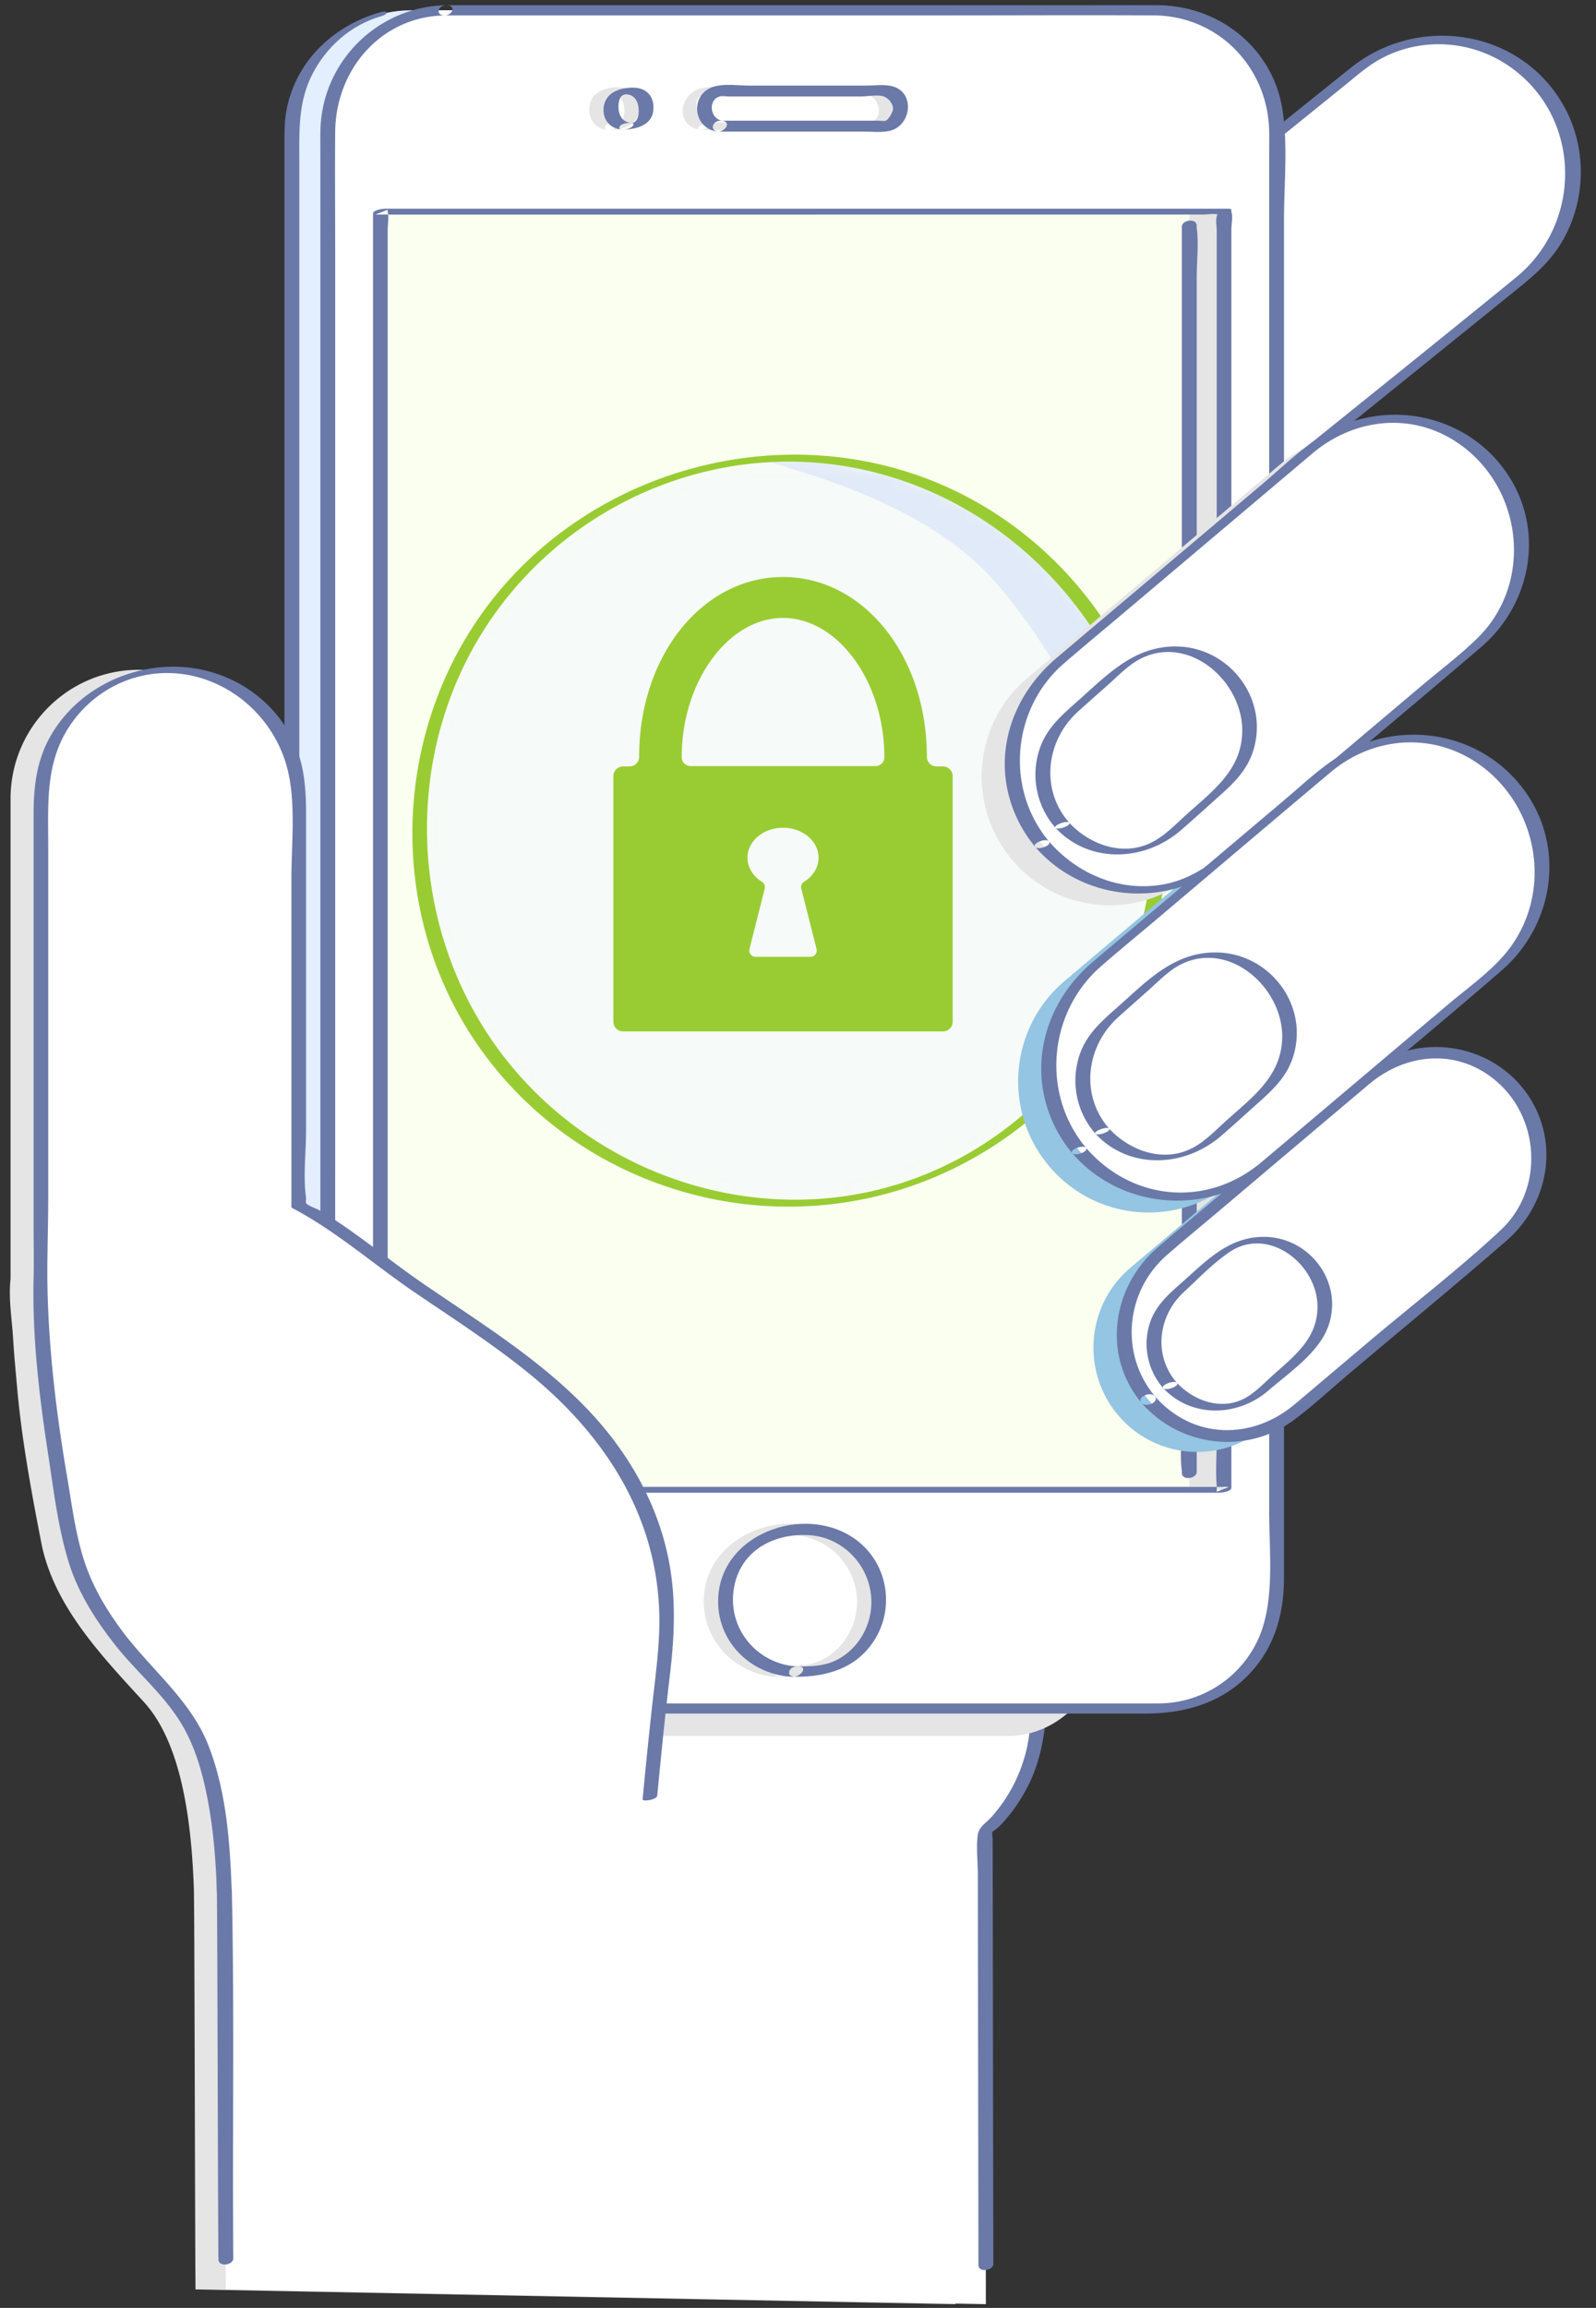 <svg xmlns="http://www.w3.org/2000/svg" xmlns:xlink="http://www.w3.org/1999/xlink" width="101" height="146" viewBox="0 0 101 146">
    <rect x="0" y="0" width="101" height="146" fill="#333333" stroke="none"/>
    <defs>
        <path id="a" d="M47.108 23.698c0 13.023-10.506 23.58-23.466 23.58S.176 36.721.176 23.698C.176 10.675 10.682.118 23.642.118s23.466 10.557 23.466 23.58"/>
    </defs>
    <g fill="none" fill-rule="evenodd">
        <path fill="#E5E5E5" d="M63.779 95.07c-.008-1.682.09-1.87-1.28-2.612-1.095-.594-2.288-1.05-3.437-1.513a60.734 60.734 0 0 0-10.086-3.08 61.108 61.108 0 0 0-17.053-1.19c-2.605-2.109-5.497-3.908-8.216-5.803-2.08-1.45-4.329-3.406-6.723-4.627V50.54c0-4.511-3.64-8.168-8.128-8.168h-.07c-4.484 0-8.118 3.652-8.118 8.157v30.368c-.137 1.286.087 2.545.162 3.787.063 1.061.165 2.093.258 3.146a60.92 60.92 0 0 0 .393 3.32c.311 2.156.715 4.298 1.13 6.437.779 4.012 3.852 7.192 6.496 10.085 2.48 2.711 3.024 7.9 3.164 11.874l.012 1.122c.03 3.463.06 20.7.089 24.163 0 0 47.88.933 48.096.933l-.042-29.89c2.049-1.819 3.353-4.537 3.353-7.578v-.545c0-4.227.018-8.453 0-12.68"/>
        <path fill="#FFF" d="M11.773 108.59c.192.295.37.598.534.908.668 1.26 1.11 2.635 1.388 4.032.466 2.343.488 4.748.509 7.137.03 3.463.06 20.7.089 24.163 0 0 47.88.933 48.096.933l-.042-29.89c2.049-1.819 3.353-4.537 3.353-7.578v-.545c0-4.227.018-8.453 0-12.68-.008-1.682.09-1.87-1.28-2.612-1.095-.594-2.288-1.05-3.437-1.513a60.734 60.734 0 0 0-10.086-3.08c-9.138-1.947-18.686-1.795-27.743.555-3.2.83-6.429 1.976-8.923 4.241-.272.247-.532.505-.779.777-1.593 1.751-2.465 3.967-2.657 6.32-.042.52-.077 1.061-.04 1.584.03.456-.146.933-.235 1.386-.204 1.04-.334 2.113-.18 3.17.11.762.302 1.217.776 1.795.235.287.454.587.657.898"/>
        <path fill="#6A79A8" d="M62.86 143.22l-.028-18.147-.013-8.708c0-.127-.055-.401-.001-.52-.037.08.369-.253.432-.318.265-.273.513-.56.746-.862.46-.598.858-1.248 1.18-1.931 1.524-3.235.996-7.118 1-10.588.003-2.114.005-4.227-.002-6.34-.004-.921.248-2.26-.462-2.993-.94-.97-2.617-1.446-3.833-1.936-1.801-.726-3.618-1.4-5.474-1.972a61.822 61.822 0 0 0-22.637-2.574c-3.819.279-7.626.912-11.321 1.924-3.197.875-6.406 2.131-8.834 4.474-2.454 2.368-3.224 5.338-3.33 8.646-.057 1.819-.853 3.526-.246 5.364.206.625.615 1.08.996 1.602.622.852 1.11 1.795 1.484 2.782 1.214 3.204 1.197 6.695 1.22 10.074.013 1.89.018 3.782.025 5.672.016 4.694.026 9.388.048 14.083l.012 1.98c.004.499.945.368.942-.065-.068-8.125.091-16.262-.12-24.385-.09-3.431-.483-6.988-2.353-9.95-.404-.64-1.008-1.206-1.285-1.914-.348-.891-.302-1.94-.187-2.873.107-.872.402-1.714.399-2.594-.003-.886.046-1.767.21-2.64 1.451-7.752 10.45-9.794 17.03-10.864 7.608-1.238 15.436-.978 22.956.713 3.623.815 7.135 2 10.567 3.416 1.096.452 3.137.944 3.24 2.36.129 1.778.017 3.604.016 5.386 0 1.985-.004 3.97-.006 5.955-.002 1.705.124 3.46-.255 5.135a9.734 9.734 0 0 1-2.215 4.314c-.356.4-.81.633-.884 1.156-.111.79.002 1.681.004 2.477l.007 4.705.03 19.607v.415c0 .498.942.367.941-.066"/>
        <path fill="#FFF" d="M59.463 36.57c-2.913-3.64-2.338-8.965 1.285-11.893L85.907 4.35a8.348 8.348 0 0 1 11.776 1.285l.046.057c2.902 3.627 2.329 8.932-1.28 11.848L71.297 37.86a8.39 8.39 0 0 1-11.835-1.291"/>
        <path fill="#6A79A8" d="M59.892 36.38c-1.916-2.394-2.36-5.772-1.103-8.578.614-1.37 1.594-2.428 2.741-3.355l6.34-5.123L85.112 5.392c.505-.407.999-.839 1.53-1.213 2.655-1.875 6.252-1.819 8.903.037 4.563 3.194 4.638 9.873.387 13.339-5.064 4.13-10.165 8.214-15.248 12.32l-8.036 6.494c-.557.45-1.108.908-1.67 1.35-2.09 1.64-4.79 2.148-7.318 1.308-1.495-.496-2.767-1.436-3.768-2.647-.224-.271-1.114.069-.858.38 3.275 3.96 8.936 4.174 12.833 1.042 2.121-1.705 4.234-3.421 6.35-5.131l17.92-14.48c.96-.776 1.866-1.576 2.545-2.632 1.645-2.56 1.81-5.92.406-8.622C96.464 1.89 89.845.81 85.506 4.272c-5.27 4.204-10.488 8.475-15.732 12.711l-8.196 6.623c-.575.465-1.18.913-1.717 1.423a8.795 8.795 0 0 0-2.587 7.868 8.663 8.663 0 0 0 1.76 3.862c.22.274 1.111-.063.858-.38"/>
        <path fill="#E5E5E5" d="M24.957 2.39H63.81c3.542 0 6.413 3.407 6.413 7.611v92.204c0 4.204-2.871 7.612-6.413 7.612H24.957c-3.541 0-6.412-3.408-6.412-7.612V10c0-4.204 2.87-7.612 6.412-7.612"/>
        <path fill="#E3EEFF" d="M25.996.652h45.141c4.115 0 7.451 3.408 7.451 7.612v92.204c0 4.204-3.336 7.612-7.45 7.612H25.995c-4.115 0-7.451-3.408-7.451-7.612V8.264c0-4.204 3.336-7.612 7.45-7.612"/>
        <path fill="#6A79A8" d="M24.018 107.52c-3.073-1.123-5.03-3.954-5.078-7.188-.005-.308 0-.616 0-.923v-5.843-22.873-28.946-24.374-7.161c0-1.891-.086-3.706.804-5.475.882-1.752 2.447-3.153 4.354-3.703.535-.155.482-.41-.067-.25-3.08.889-5.473 3.266-5.95 6.484-.087.586-.08 1.17-.08 1.759v89.677c0 2.211.007 4.31 1.361 6.252.93 1.333 2.24 2.312 3.768 2.87.254.093.94-.288.888-.307"/>
        <path fill="#FFF" d="M28.194.652h45.142c4.115 0 7.45 3.408 7.45 7.612v92.204c0 4.204-3.335 7.612-7.45 7.612H28.194c-4.115 0-7.45-3.408-7.45-7.612V8.264c0-4.204 3.335-7.612 7.45-7.612"/>
        <path fill="#6A79A8" d="M28.148.974H59.7c4.44 0 8.88-.023 13.32 0 4.059.02 7.221 3.27 7.298 7.33.01.534 0 1.068 0 1.6V95.675c0 2.628.409 5.898-.827 8.294a6.946 6.946 0 0 1-6.11 3.79c-.287.004-.575 0-.863 0h-42.39c-1.93 0-3.74.03-5.477-1.064-2.336-1.47-3.439-4.013-3.439-6.707v-8.855V74 52.878v-20.75-16.307c0-2.495-.023-4.991 0-7.486.037-3.948 2.904-7.289 6.936-7.361.514-.01.726-.656.093-.644-4.358.078-7.907 3.598-7.966 7.991-.009.654 0 1.31 0 1.964v86.959c0 .987-.003 1.974 0 2.961.007 2.87 1.263 5.557 3.763 7.072 1.775 1.076 3.663 1.125 5.641 1.125h42.804c2.658 0 5.16-.764 6.926-2.896 1.366-1.649 1.846-3.626 1.846-5.717v-9.716V72.13 50.375v-20.86-15.547c0-2.285.256-4.764-.099-7.037C80.544 3.01 77.118.346 73.254.33c-1.417-.006-2.835 0-4.252 0H28.241c-.516 0-.725.644-.093.644"/>
        <path fill="#E5E5E5" d="M24.07 94.235h53.39V13.388H24.07z"/>
        <path fill="#FAFFEF" d="M24.07 94.235h51.192V13.388H24.07z"/>
        <path fill="#6A79A8" d="M75.733 93.114v-7.88-18.819-22.747-19.669-6.51c0-.988.137-2.09 0-3.07-.006-.045 0-.095 0-.14 0-.502-.942-.375-.942.063V89.967c0 .988-.137 2.09 0 3.071.006.045 0 .094 0 .14 0 .501.942.374.942-.064"/>
        <path fill="#6A79A8" d="M23.767 94.43H77.158c.16 0 .767-.073.767-.309v-8.066-19.271-23.402-20.15-6.672-2.063c0-.285.108-.831 0-1.098-.014-.034 0-.098 0-.136 0-.053-.144-.06-.162-.06H24.372c-.16 0-.766.074-.766.31V93.137c0 .283-.11.833 0 1.098.013.034 0 .099 0 .136 0 .136.928.01.928-.25v-8.066-19.271-23.402-20.15-6.672-2.063c0-.312.094-.798 0-1.098-.012-.038 0-.096 0-.136l-.767.31H76.122c.28 0 .692-.08.963 0-.03-.01-.03-.1-.088.124-.068.26 0 .63 0 .898V91.115c0 .949-.079 1.937 0 2.883.01.123 0 .25 0 .373l.766-.31H24.372c-.191 0-1.047.37-.605.37"/>
        <path fill="#E5E5E5" d="M44.435 8.216h9.178c.57 0 1.23.08 1.79-.07 1.146-.308 1.699-2.127.32-2.56-.52-.165-1.203-.062-1.734-.062h-7.322c-.714 0-1.521-.105-2.229.044-1.466.309-1.776 2.416-.106 2.642.258.034 1.082-.392.581-.46-.618-.083-1.285-1.4-.449-1.755.116-.05.363 0 .485 0h8.391c.476 0 1.054-.09 1.524 0 .633.121 1.004 1.03.556 1.545-.241.277-.165.166-.49.205-1.735.204-3.616 0-5.362 0H44.81c-.312 0-.997.47-.376.47"/>
        <path fill="#6A79A8" d="M45.507 8.324h9.178c.562 0 1.254.096 1.795-.1 1.192-.435 1.388-2.335.061-2.746-.532-.165-1.232-.063-1.775-.063h-7.322c-.697 0-1.554-.134-2.24.057-1.56.433-1.393 2.637.183 2.85.46.061.943-.6.32-.683-.759-.103-.944-1.306-.16-1.536.16-.046.402 0 .567 0h8.368c.396 0 1.075-.136 1.454 0 .29.105.603.475.577.801-.016.198-.281.666-.467.732-.109.039-.304 0-.417 0H45.587c-.531 0-.71.688-.08.688"/>
        <path fill="#E5E5E5" d="M38.545 8.224c.764 0 1.758-.25 1.885-1.157.12-.85-.35-1.525-1.234-1.552-.762-.023-1.762.266-1.885 1.157-.12.869.352 1.497 1.234 1.552.328.02.994-.45.372-.488-.86-.054-.98-1.842-.093-1.733.524.065.704.57.688 1.033-.008.213-.036.418-.183.585-.128.145-.231.115-.412.115-.18 0-.522.065-.615.246-.093.183.08.242.243.242"/>
        <path fill="#6A79A8" d="M39.444 8.192c.752 0 1.76-.243 1.89-1.135.122-.824-.316-1.47-1.172-1.509-.727-.034-1.707.203-1.92 1.017-.21.813.244 1.572 1.1 1.625.205.013.5-.032.657-.176.12-.11.142-.231-.065-.244-.581-.036-.812-.545-.797-1.067.011-.407.146-.8.599-.726.517.086.696.597.683 1.06-.006.223-.037.47-.203.638-.128.128-.193.093-.383.093-.166 0-.53.07-.618.233-.096.174.081.191.229.191"/>
        <path fill="#E5E5E5" d="M49.429 106.094c2.003 0 3.86-.533 5.003-2.328 1.193-1.876.91-4.385-.672-5.944-3.04-2.993-9.221-1.078-9.224 3.477-.002 2.666 2.173 4.717 4.773 4.792.453.013.944-.667.32-.685-2.469-.072-4.413-2.19-4.123-4.699.29-2.5 2.439-3.694 4.75-3.579 2.454.122 4.294 2.375 3.935 4.821-.185 1.263-.951 2.405-2.079 3.007-.831.444-1.693.447-2.603.447-.533 0-.71.691-.08.691"/>
        <path fill="#6A79A8" d="M50.331 106.076c1.973 0 3.813-.51 4.964-2.26 1.264-1.92.961-4.535-.737-6.093-3.083-2.827-9.107-.905-9.113 3.58-.004 2.667 2.174 4.697 4.767 4.772.433.013.954-.635.328-.653-2.473-.072-4.418-2.212-4.128-4.72.29-2.5 2.426-3.71 4.748-3.59 2.458.126 4.297 2.395 3.94 4.842-.183 1.247-.921 2.37-2.021 2.987-.846.474-1.724.48-2.658.48-.52 0-.721.655-.09.655"/>
        <g transform="translate(26.34 28.85)">
            <mask id="b" fill="#fff">
                <use xlink:href="#a"/>
            </mask>
            <path fill="#F6FAF8" d="M47.108 23.698c0 13.023-10.506 23.58-23.466 23.58S.176 36.721.176 23.698C.176 10.675 10.682.118 23.642.118s23.466 10.557 23.466 23.58" mask="url(#b)"/>
            <path fill="#9C3" d="M29.065 19.613H17.36a.56.56 0 0 1-.56-.557v-.01c0-4.773 2.937-8.805 6.412-8.805 3.476 0 6.414 4.032 6.414 8.805v.01a.562.562 0 0 1-.56.557zm-4.118 12.068h-3.47a.4.4 0 0 1-.388-.5l.964-3.811a.398.398 0 0 0-.178-.44c-.553-.345-.912-.898-.912-1.523 0-1.046 1.006-1.893 2.248-1.893 1.242 0 2.25.847 2.25 1.893 0 .625-.36 1.178-.914 1.523a.404.404 0 0 0-.178.44l.966 3.811a.402.402 0 0 1-.388.5zm7.974-12.045a.61.61 0 0 1-.606-.616v-.006c0-6.372-3.998-11.363-9.104-11.363-5.104 0-9.103 4.991-9.103 11.363v.006a.61.61 0 0 1-.606.616h-.413a.614.614 0 0 0-.613.614v15.534c0 .34.275.615.613.615h20.246a.614.614 0 0 0 .612-.615V20.25a.613.613 0 0 0-.612-.614h-.414z" mask="url(#b)"/>
            <path fill="#E0EAF8" d="M23.642.118c12.96 0 23.466 10.557 23.466 23.58 0 7.284-2.816-7.194-10.592-15.872C30.39.99 17.931.118 23.642.118z" mask="url(#b)"/>
        </g>
        <path fill="#9C3" d="M72.985 52.674c-.054 9.67-6.114 18.628-15.224 21.924-9.167 3.315-19.652.08-25.688-7.512-5.96-7.497-6.72-18.233-1.892-26.51 5.023-8.61 15.226-13.092 24.915-10.758 9.119 2.197 16.202 9.953 17.619 19.265.18 1.19.263 2.388.27 3.591.001.214.93.06.928-.25-.056-10.069-6.558-19.23-16.089-22.438-9.28-3.122-19.906-.13-26.214 7.385-6.552 7.809-7.365 19.332-1.894 27.959 5.347 8.43 15.544 12.563 25.237 10.464 9.554-2.069 17.202-9.97 18.686-19.726a25.18 25.18 0 0 0 .274-3.644c.001-.21-.926-.062-.928.25"/>
        <path fill="#FFF" d="M41.13 113.713c.096-1.022.196-2.043.3-3.063.173-1.71.359-3.417.567-5.122.63-5.18-.224-9.692-3.386-13.997-3.358-4.573-8.416-7.476-12.983-10.659-2.08-1.45-4.329-3.406-6.723-4.627V50.54c0-4.511-3.64-8.168-8.128-8.168h-.07c-4.484 0-8.118 3.652-8.118 8.157v30.368c-.137 1.286.087 2.545.162 3.787.063 1.061.165 2.093.258 3.146a60.92 60.92 0 0 0 .393 3.32c.311 2.156.715 4.298 1.13 6.437.779 4.012 3.852 7.192 6.496 10.085 2.485 2.718 3.027 7.925 3.165 11.903l26.937-5.861"/>
        <path fill="#6A79A8" d="M41.593 113.588c.243-2.548.499-5.095.801-7.637.255-2.138.374-4.273.067-6.414-.582-4.049-2.617-7.645-5.44-10.548-2.993-3.078-6.674-5.341-10.191-7.75-1.78-1.218-3.453-2.584-5.236-3.797a24.21 24.21 0 0 0-1.397-.888c-.146-.085-.758-.3-.829-.45-.036-.08.012-.235 0-.32-.193-1.363 0-2.9 0-4.274v-7.184-12.89c0-1.75-.152-3.425-1.026-4.998-1.549-2.788-4.557-4.372-7.704-4.256-3.047.112-5.982 1.756-7.482 4.455-.854 1.537-1.03 3.181-1.03 4.894V77.51c0 1.12.027 2.246 0 3.367-.092 3.675.36 7.482.92 11.114.349 2.278.631 4.698 1.322 6.9.6 1.91 1.697 3.615 2.924 5.176 1.266 1.61 2.923 3 4.03 4.722 1.003 1.555 1.514 3.4 1.849 5.204.349 1.881.488 3.796.558 5.706.006.17.938.02.928-.25-.111-3.023-.354-6.171-1.46-9.014-1.143-2.935-3.74-4.895-5.562-7.388-.955-1.305-1.785-2.719-2.292-4.263-.57-1.737-.8-3.63-1.108-5.43-.637-3.729-1.105-7.578-1.218-11.363-.063-2.075.036-4.18.036-6.257V64.238 53.537c0-2.6-.2-5.183 1.277-7.492 1.726-2.7 4.913-4.021 8.02-3.251 2.777.689 5.014 2.896 5.788 5.657.62 2.211.303 4.865.303 7.13V76.37l.027.036c2.78 1.454 5.16 3.569 7.745 5.33 2.459 1.675 4.97 3.284 7.28 5.165 4.757 3.872 8.11 8.997 8.23 15.29.035 1.839-.22 3.65-.426 5.472a359.582 359.582 0 0 0-.631 6.175c-.013.133.9.037.927-.25"/>
        <path fill="#E5E5E5" d="M64.027 54.367c-2.88-3.441-2.437-8.577.988-11.47l16.066-13.574a8.022 8.022 0 0 1 11.34.986l.087.103c2.85 3.407 2.413 8.492-.978 11.356L75.443 55.36a8.075 8.075 0 0 1-11.416-.992"/>
        <path fill="#94C5E3" d="M70.738 89.5c-2.334-2.79-1.976-6.954.8-9.3l13.175-11.13a6.502 6.502 0 0 1 9.191.799l.05.06c2.323 2.776 1.967 6.918-.796 9.252L79.992 90.304a6.546 6.546 0 0 1-9.254-.804"/>
        <path fill="#94C5E3" d="M66.37 73.747c-2.935-3.508-2.484-8.743 1.007-11.693l14.762-12.471a8.162 8.162 0 0 1 11.539 1.003l.085.102c2.913 3.482 2.466 8.676-.999 11.603L78.007 74.759a8.232 8.232 0 0 1-11.637-1.012"/>
        <path fill="#FFF" d="M65.948 53.402c-2.88-3.442-2.437-8.577.988-11.47l16.066-13.574a8.022 8.022 0 0 1 11.34.986l.087.102c2.85 3.408 2.413 8.492-.978 11.357L77.364 54.394a8.075 8.075 0 0 1-11.416-.992"/>
        <path fill="#6A79A8" d="M66.381 53.226c-2.802-3.348-2.333-8.41.938-11.25 1.254-1.088 2.537-2.143 3.805-3.215l11.914-10.064c2.906-2.456 6.936-2.682 9.91-.149 3.513 2.993 3.902 8.547.544 11.827-1.116 1.09-2.391 2.045-3.58 3.05l-6.829 5.768-5.759 4.866c-1.141.964-2.4 1.694-3.9 1.922-2.674.407-5.296-.735-7.043-2.755-.192-.221-1.077.106-.865.352 2.891 3.342 7.903 3.884 11.525 1.398 1.52-1.043 2.884-2.376 4.288-3.563 4.13-3.49 8.282-6.956 12.392-10.47 3.07-2.624 4.017-7.088 1.886-10.622-2.261-3.75-7.019-5.092-10.959-3.293-1.798.821-3.309 2.366-4.805 3.63l-7.492 6.33c-1.832 1.547-3.666 3.092-5.495 4.642-2.69 2.28-4.003 5.793-2.853 9.244a8.34 8.34 0 0 0 1.513 2.704c.187.223 1.075-.1.865-.352"/>
        <path fill="#FFF" d="M72.659 88.535c-2.335-2.79-1.976-6.954.8-9.3l13.175-11.13a6.502 6.502 0 0 1 9.191.799l.05.06c2.323 2.776 1.967 6.918-.796 9.252L81.913 89.34a6.546 6.546 0 0 1-9.254-.804"/>
        <path fill="#6A79A8" d="M73.083 88.326c-2.241-2.678-1.855-6.637.74-8.913 1.06-.93 2.156-1.822 3.233-2.732 3.198-2.702 6.39-5.412 9.595-8.106 2.284-1.92 5.412-2.258 7.845-.343 2.967 2.337 3.273 6.969.48 9.579-2.642 2.47-5.552 4.698-8.314 7.031l-4.716 3.985c-2.705 2.285-6.457 2.257-8.863-.5-.286-.329-1.165.052-.848.416 2.447 2.805 6.655 3.31 9.662 1.076 1.211-.9 2.33-1.95 3.483-2.924 3.324-2.808 6.696-5.568 9.976-8.428 2.528-2.204 3.31-5.862 1.574-8.818-1.8-3.064-5.686-4.232-8.906-2.826-1.524.665-2.812 1.999-4.069 3.06l-6.168 5.212c-1.528 1.29-3.077 2.559-4.585 3.873-2.842 2.477-3.46 6.795-.967 9.775.28.334 1.16-.044.848-.417"/>
        <path fill="#FFF" d="M68.291 72.782c-2.935-3.508-2.484-8.743 1.007-11.693L84.06 48.618a8.162 8.162 0 0 1 11.539 1.003l.085.102c2.913 3.481 2.466 8.676-.999 11.603L79.928 73.794a8.232 8.232 0 0 1-11.637-1.012"/>
        <path fill="#6A79A8" d="M68.725 72.61c-2.856-3.413-2.38-8.567.94-11.473 1.115-.976 2.266-1.915 3.398-2.871 3.713-3.137 7.417-6.283 11.138-9.41 2.936-2.467 7.052-2.568 10.007-.033 3.22 2.763 3.905 7.68 1.35 11.13-1.03 1.392-2.601 2.476-3.91 3.582l-6.379 5.389c-1.814 1.532-3.624 3.068-5.441 4.597-3.42 2.878-8.17 2.48-11.103-.911-.183-.211-1.066.114-.867.344 2.8 3.237 7.57 3.909 11.23 1.742 1.601-.948 3.004-2.373 4.417-3.567 3.842-3.245 7.728-6.445 11.528-9.74 3.13-2.713 4.01-7.334 1.761-10.906-2.224-3.534-6.623-4.877-10.486-3.438-1.937.722-3.448 2.229-5.003 3.542l-7.091 5.991c-1.698 1.435-3.402 2.864-5.095 4.305-2.73 2.322-3.972 5.98-2.76 9.446a8.477 8.477 0 0 0 1.499 2.625c.178.213 1.064-.108.867-.344M74.483 87.482c-1.517-1.72-1.2-4.232.423-5.734.925-.856 1.867-1.849 2.915-2.55 2.44-1.634 5.492.739 5.552 3.38.046 2.015-1.37 3.127-2.721 4.33-.52.462-1.027.997-1.608 1.385-1.513 1.013-3.393.43-4.56-.811-.182-.193-1.053.14-.87.334 1.798 1.911 4.737 1.813 6.662.143 1.31-1.135 3.201-2.39 3.794-4.092.95-2.731-1.15-5.541-3.964-5.62-2.25-.062-3.677 1.427-5.23 2.81-.847.754-1.698 1.459-2.087 2.575a4.254 4.254 0 0 0 .825 4.184c.172.196 1.05-.13.87-.334"/>
        <path fill="#6A79A8" d="M70.196 71.402c-1.863-2.112-1.461-5.222.559-7.045.638-.576 1.285-1.144 1.927-1.716.64-.57 1.285-1.25 2.057-1.635 3.074-1.532 6.433 1.48 6.403 4.593-.022 2.417-1.8 3.744-3.424 5.19-.677.602-1.356 1.33-2.15 1.777-1.831 1.03-4.019.29-5.372-1.164-.158-.17-1.014.167-.875.316 2.14 2.3 5.625 2.131 7.922.168.831-.711 1.636-1.457 2.453-2.185.907-.807 1.733-1.609 2.123-2.808 1.065-3.275-1.457-6.591-4.825-6.64-2.66-.038-4.351 1.75-6.19 3.386-.965.86-1.934 1.656-2.418 2.909a5.095 5.095 0 0 0 .935 5.17c.15.17 1.013-.159.875-.316M67.667 52.047c-1.863-2.112-1.46-5.219.56-7.04.639-.577 1.285-1.145 1.928-1.717.64-.57 1.283-1.25 2.057-1.634 3.076-1.526 6.432 1.472 6.402 4.59-.022 2.415-1.802 3.741-3.425 5.187-.676.602-1.355 1.33-2.15 1.775-1.834 1.027-4.016.296-5.372-1.16-.16-.173-1.019.162-.874.318 2.136 2.295 5.631 2.143 7.922.169.83-.715 1.636-1.457 2.454-2.185.907-.807 1.732-1.61 2.122-2.81 1.065-3.275-1.458-6.593-4.826-6.644-2.659-.04-4.352 1.751-6.19 3.387-.965.86-1.934 1.657-2.418 2.91a5.1 5.1 0 0 0 .936 5.173c.153.174 1.018-.155.874-.319"/>
    </g>
</svg>

